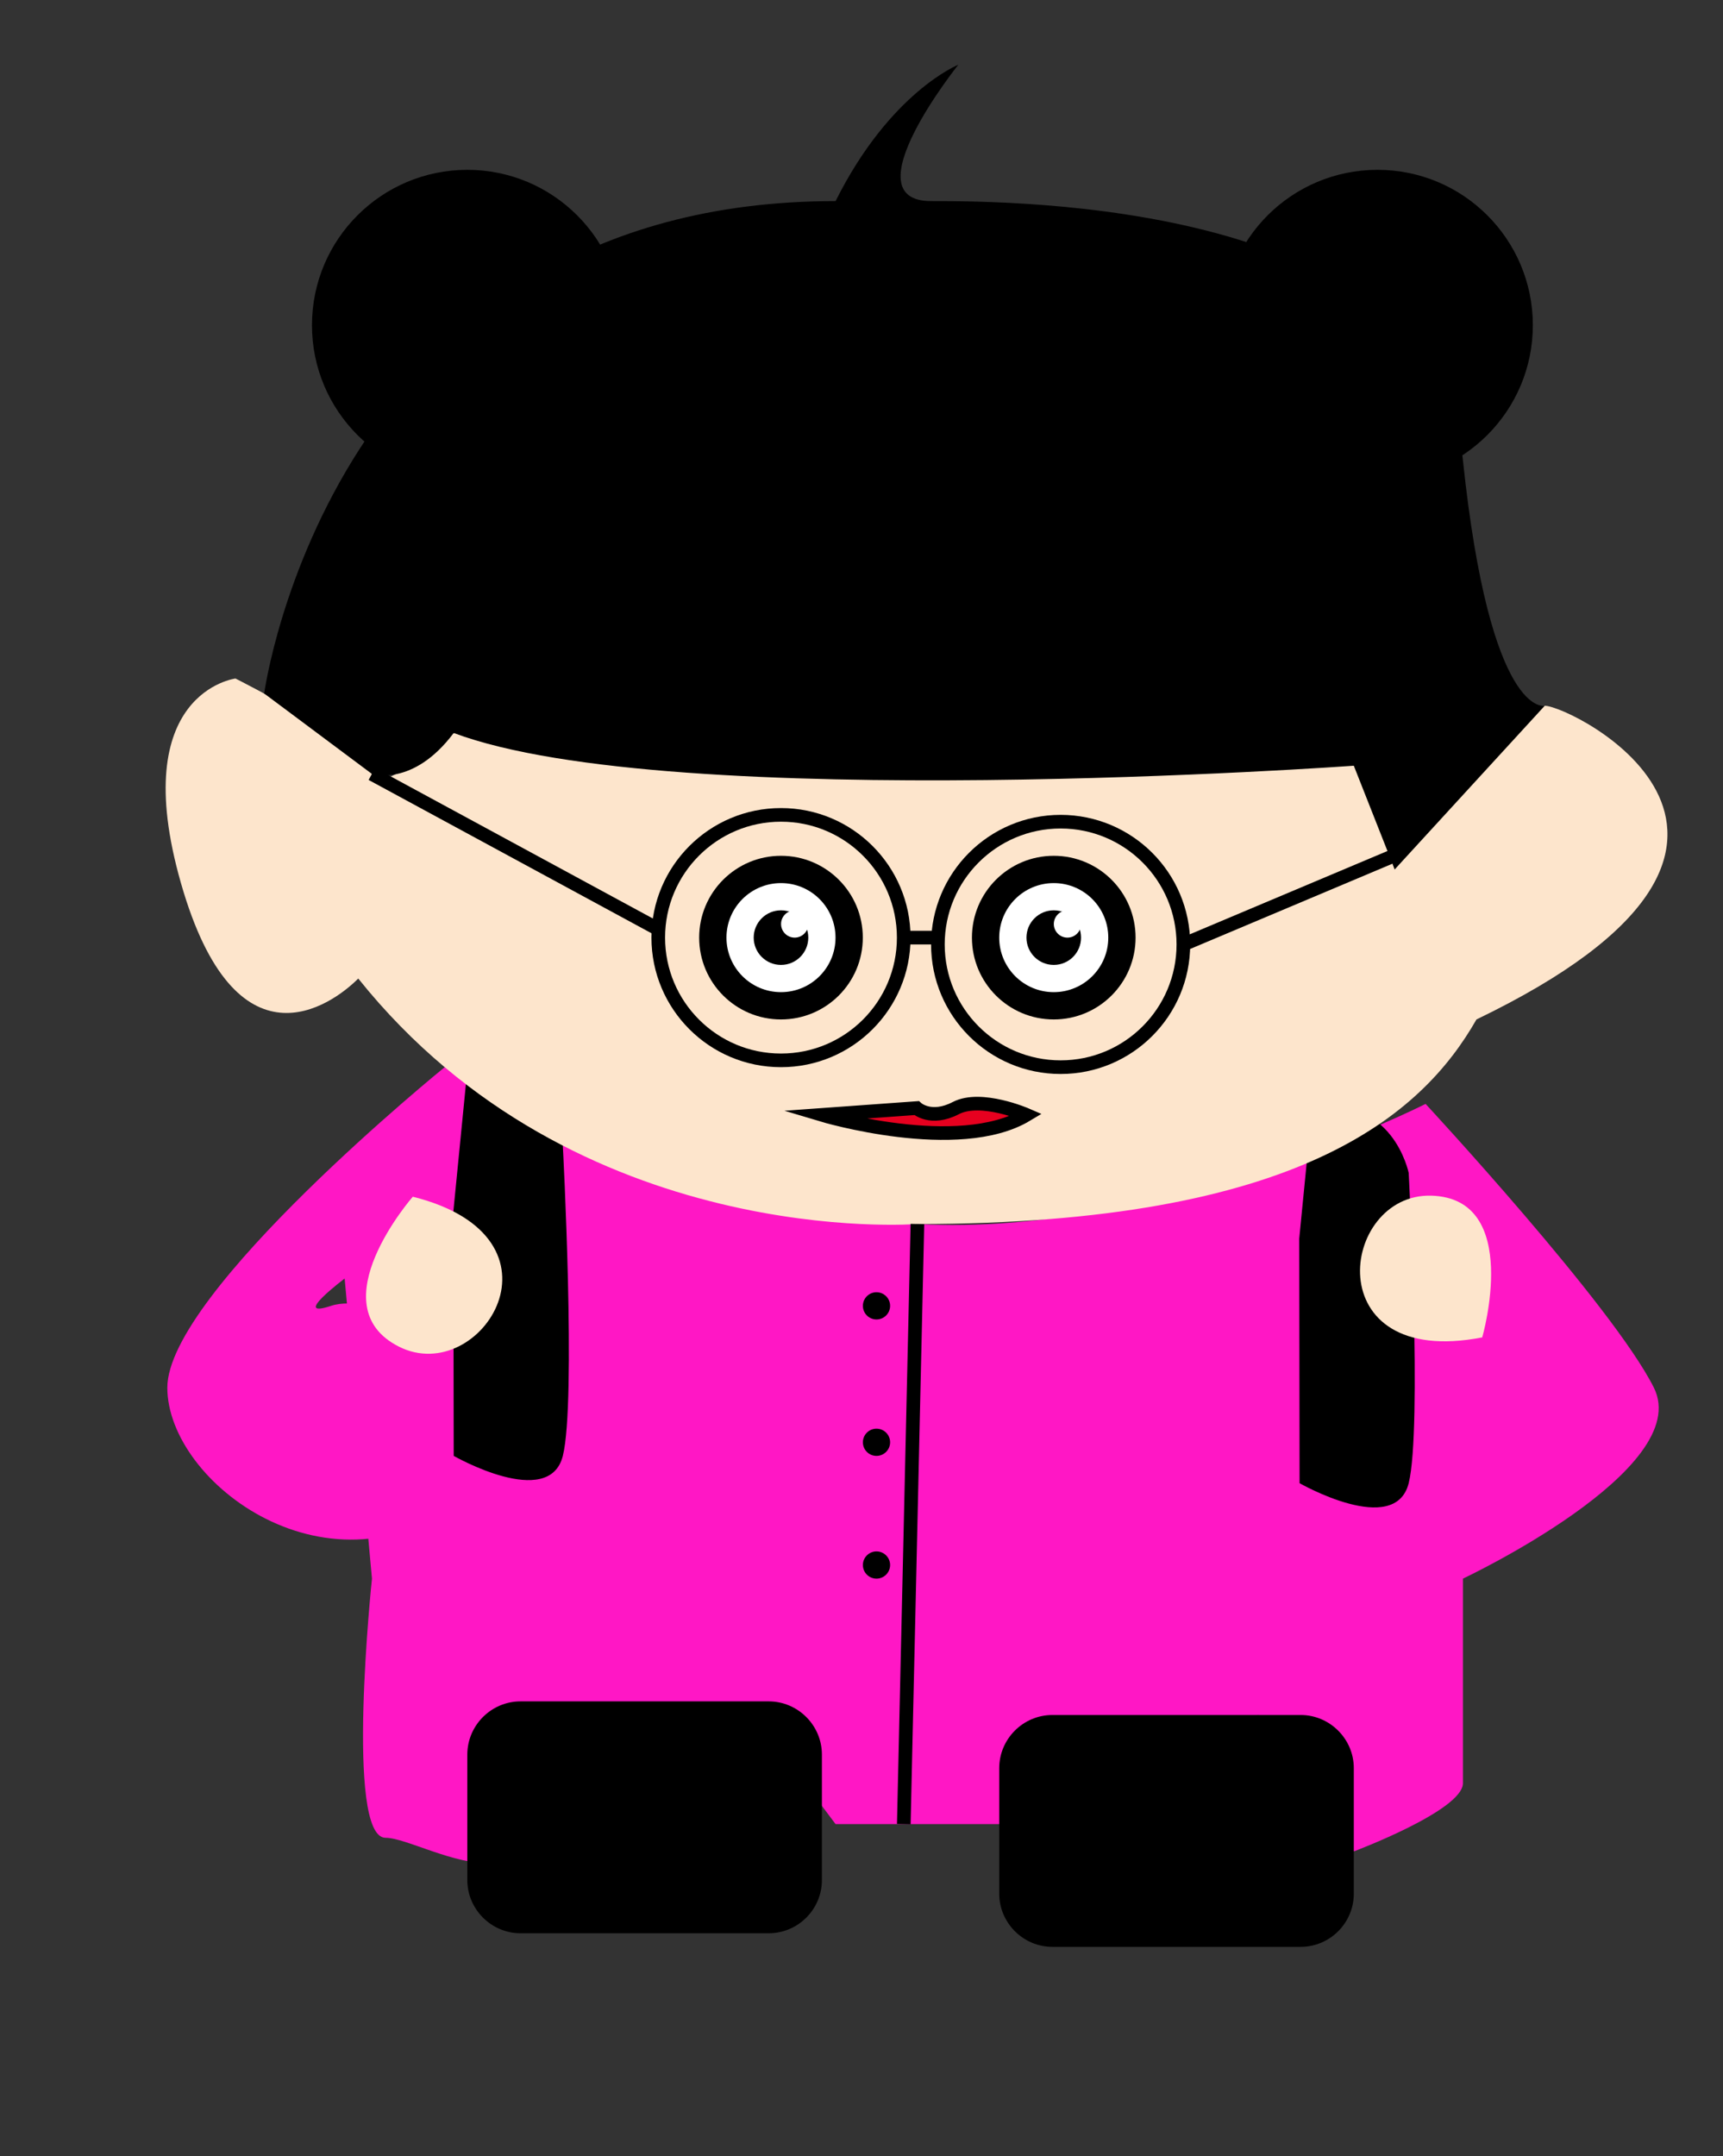 <?xml version="1.0" encoding="utf-8"?>
<!-- Generator: Adobe Illustrator 23.0.2, SVG Export Plug-In . SVG Version: 6.00 Build 0)  -->
<svg version="1.1" id="Layer_1" xmlns="http://www.w3.org/2000/svg" xmlns:xlink="http://www.w3.org/1999/xlink" x="0px" y="0px"
	 viewBox="0 0 243.01 304.07" style="enable-background:new 0 0 243.01 304.07;" xml:space="preserve">
<rect x="0" y="0" width="243.01" height="304.07" fill="#333333" stroke="none"/>
<style type="text/css">
	.st0{fill:#FF17C5;}
	.st1{fill:#FDE5CC;}
	.st2{fill:none;stroke:#000000;stroke-width:1.923;stroke-miterlimit:10;}
	.st3{fill:#E7001F;stroke:#000000;stroke-width:1.923;stroke-miterlimit:10;}
	.st4{fill:#FFFFFF;}
</style>
<path class="st0" d="M62.72,150.5c0,0-39.12,31.74-39.12,45.2s23.08,30.78,42.32,15.39l0-21.93c0,0-13.46-6.92-19.23-5
	s1.92-3.85,1.92-3.85l3.85,42.32c0,0-3.85,36.55,1.92,36.55s26.93,15.39,23.08-17.31c9.62,9.62,34.62,7.69,34.62,7.69l5.77,7.69
	h23.08c0,0,3.85-13.46,17.31-13.46c13.46,0,19.23-1.92,19.23-1.92l9.62,5.77l3.85,13.46c0,0,15.39-5.77,15.39-9.62s0-28.85,0-28.85
	s32.7-15.39,26.93-26.93c-5.77-11.54-32.2-40.02-32.2-40.02s-37.05,18.86-71.67,16.94S62.72,150.5,62.72,150.5z"/>
<path d="M185.02,156.64l-1.78,18.06l0.05,34.47c0,0,13.46,7.69,15.39,0c1.92-7.69,0-43.76,0-43.76S196.37,154.12,185.02,156.64z"/>
<path d="M65.72,152.79l-1.78,18.06l0.05,34.47c0,0,13.46,7.69,15.39,0c1.92-7.69,0-43.76,0-43.76S77.06,150.27,65.72,152.79z"/>
<path class="st1" d="M129.39,172.62c0,0-48.09,3.85-78.86-34.62c-3.85,3.85-17.31,13.46-25.01-13.46s7.69-28.85,7.69-28.85
	s19.23,9.62,19.23,13.46c0,3.85,11.54-5.77,11.54-5.77s109.64,11.54,126.95,1.92c3.85,11.54,5.77,17.31,5.77,17.31
	s17.31-23.08,21.16-23.08s42.32,19.23-9.62,44.24C200.56,157.23,183.25,172.62,129.39,172.62z"/>
<path d="M37.26,97.8c0,0,9.42-69.44,80.59-69.44c7.69-15.39,17.31-19.23,17.31-19.23s-15.39,19.23-3.85,19.23s71.17,0,75.02,36.55
	s11.54,34.62,11.54,34.62l-21.16,23.08l-5.77-14.62c0,0-96.17,6.93-126.95-4.62c-5.77,7.69-11.54,5.77-11.54,5.77L37.26,97.8z"/>
<circle class="st2" cx="110.15" cy="132.23" r="17.31"/>
<circle class="st2" cx="149.59" cy="133.19" r="17.31"/>
<line class="st2" x1="127.47" y1="132.23" x2="132.27" y2="132.23"/>
<line class="st2" x1="92.84" y1="131.04" x2="52.45" y2="109.15"/>
<line class="st2" x1="166.9" y1="133.19" x2="196.13" y2="120.87"/>
<path class="st1" d="M58.22,168.77c0,0-13.46,15.39-1.92,21.16C67.84,195.7,81.3,174.54,58.22,168.77z"/>
<path class="st1" d="M201.85,168.62c-12.9-0.35-16.15,24.52,7.2,19.99C209.05,188.61,214.75,168.97,201.85,168.62"/>
<path class="st3" d="M144.78,157.23c-9.62,5.77-28.85,0-28.85,0l13.35-0.96c0,0,1.99,1.84,5.53,0
	C138.35,154.43,144.78,157.23,144.78,157.23z"/>
<line class="st2" x1="129.39" y1="172.62" x2="127.47" y2="257.25"/>
<circle cx="123.62" cy="184.16" r="1.92"/>
<circle cx="110.15" cy="132.23" r="11.54"/>
<circle cx="123.62" cy="203.4" r="1.92"/>
<circle cx="123.62" cy="220.71" r="1.92"/>
<circle cx="148.62" cy="132.23" r="11.54"/>
<circle class="st4" cx="110.15" cy="132.23" r="7.69"/>
<circle class="st4" cx="148.62" cy="132.23" r="7.69"/>
<circle cx="110.15" cy="132.23" r="3.85"/>
<circle cx="148.62" cy="132.23" r="3.85"/>
<circle class="st4" cx="112.08" cy="130.31" r="1.92"/>
<circle class="st4" cx="150.55" cy="130.31" r="1.92"/>
<path d="M108.42,272.64H73.41c-4.12,0-7.5-3.38-7.5-7.5v-17.7c0-4.12,3.38-7.5,7.5-7.5h35.01c4.12,0,7.5,3.38,7.5,7.5v17.7
	C115.92,269.27,112.55,272.64,108.42,272.64z"/>
<path d="M183.44,274.56h-35.01c-4.12,0-7.5-3.38-7.5-7.5v-17.7c0-4.12,3.37-7.5,7.5-7.5h35.01c4.12,0,7.5,3.38,7.5,7.5v17.7
	C190.94,271.19,187.57,274.56,183.44,274.56z"/>
<circle cx="65.91" cy="45.86" r="21.91"/>
<circle cx="194.28" cy="45.86" r="21.91"/>
</svg>
